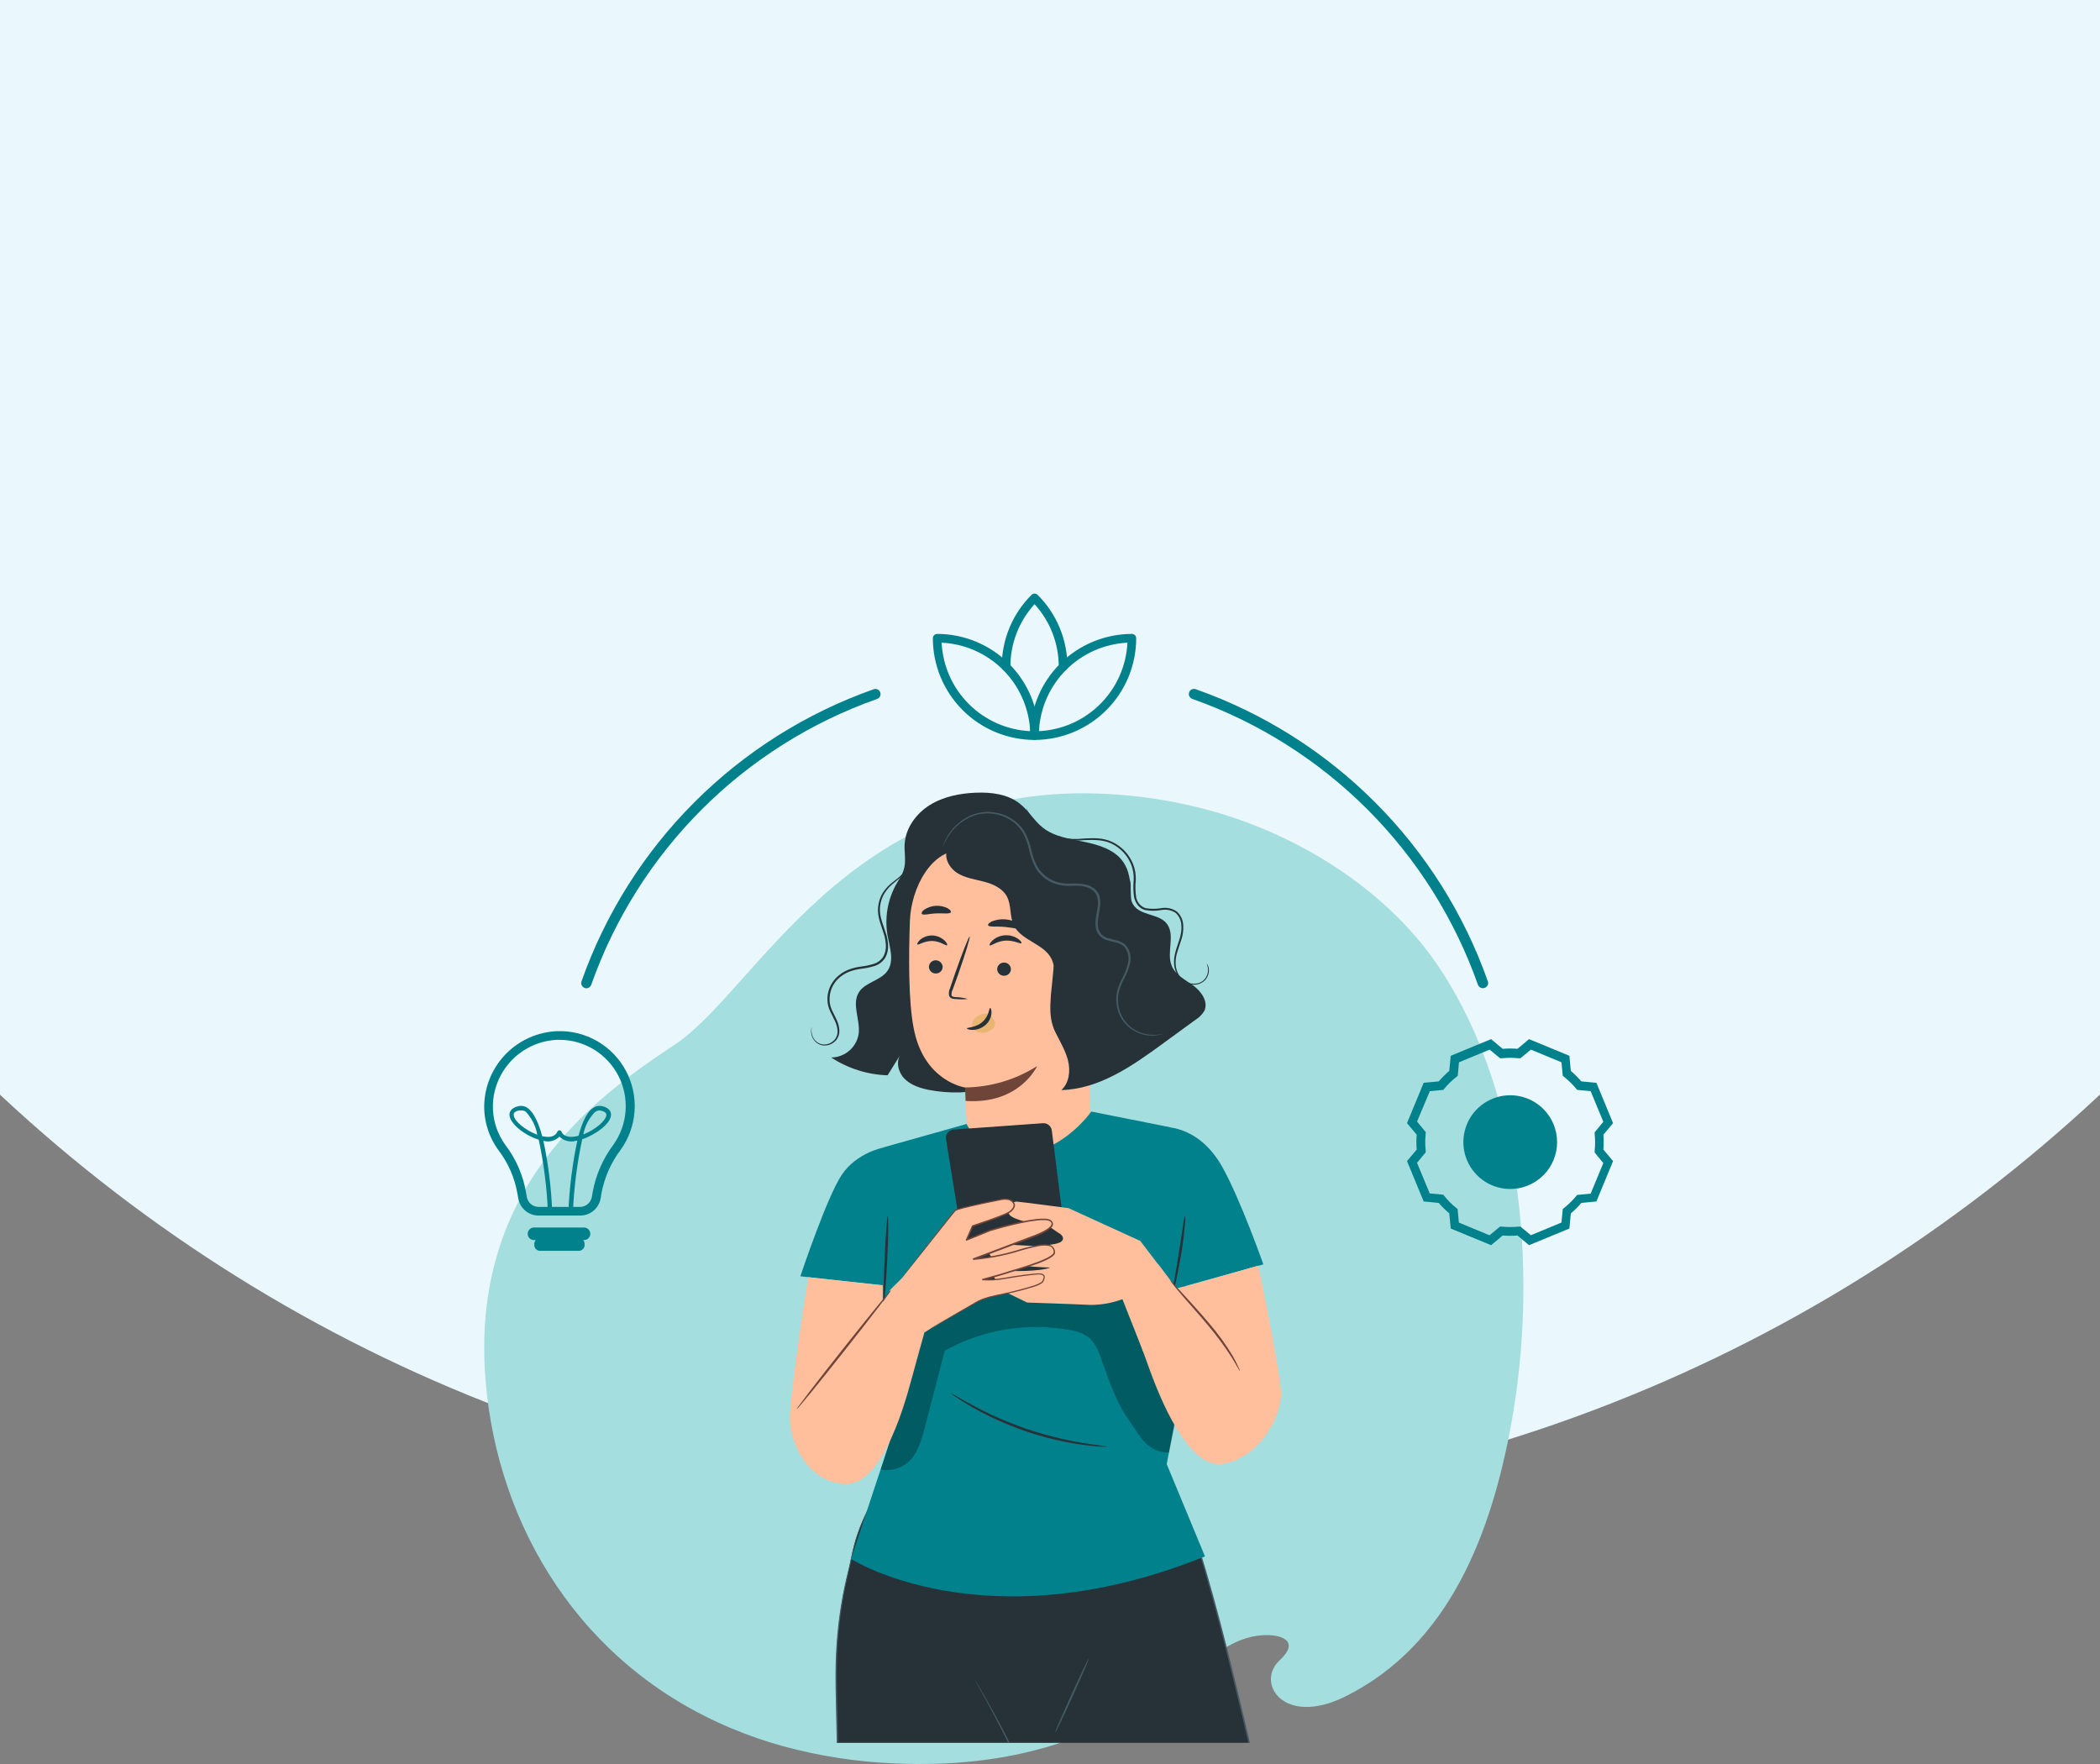 <svg width="375" height="315" viewBox="0 0 375 315" fill="none" xmlns="http://www.w3.org/2000/svg">
<rect x="0" y="0" width="375" height="315" fill="#808080" stroke="none"/>
<mask id="mask0_233_1229" style="mask-type:luminance" maskUnits="userSpaceOnUse" x="-87" y="-5" width="549" height="275">
<path d="M461.466 269.47V-5H-87V269.47H461.466Z" fill="white"/>
</mask>
<g mask="url(#mask0_233_1229)">
<path d="M187.473 269.47C35.913 269.47 -86.999 146.638 -86.999 -5H461.942C461.942 146.638 339.108 269.47 187.473 269.47Z" fill="#EAF7FC"/>
</g>
<path d="M258.776 175.573C258.126 174.492 257.45 173.432 256.747 172.392C247.346 158.581 231.678 149.125 216.488 144.844C209.86 142.994 203.035 141.942 196.158 141.71C151.367 140.104 134.915 177.034 120.485 186.552C106.054 196.071 83.907 212.338 86.708 246.503C88.815 272.481 103.594 297.319 130.579 308.62C133.627 309.899 136.756 310.979 139.944 311.851C146.403 313.604 153.039 314.625 159.726 314.895C180.13 315.804 196.699 310.884 212.904 298.498C216.672 295.619 220.42 292.372 225.309 292.015C228.862 291.757 232.23 293.034 228.517 296.469C224.149 300.504 229.187 308.443 240.268 302.928C258.776 293.715 266.391 273.84 269.979 253.632C274.366 228.825 272.231 197.994 258.776 175.573Z" fill="#A4DEDF"/>
<path d="M266.268 222.354L259.063 219.38L258.796 216.673C258.123 216.102 257.497 215.479 256.922 214.81L254.226 214.542L251.251 207.337L252.98 205.279C252.908 204.395 252.908 203.507 252.98 202.623L251.251 200.564L254.226 193.36L256.922 193.102C257.5 192.432 258.126 191.806 258.796 191.229L259.063 188.532L266.268 185.558L268.327 187.287C269.21 187.215 270.098 187.215 270.982 187.287L273.041 185.558L280.246 188.532L280.503 191.229C281.173 191.806 281.799 192.432 282.376 193.102L285.073 193.36L288.048 200.564L286.318 202.623C286.39 203.507 286.39 204.395 286.318 205.279L288.048 207.337L285.073 214.542L282.376 214.81C281.804 215.485 281.178 216.111 280.503 216.683L280.246 219.38L273.041 222.354L270.982 220.625C270.102 220.697 269.217 220.697 268.337 220.625L266.268 222.354ZM271.497 219.03L273.37 220.574L278.836 218.309L279.062 215.901L279.319 215.695C280.086 215.076 280.792 214.387 281.429 213.636L281.625 213.379L284.044 213.153L286.308 207.687L284.764 205.814V205.495C284.867 204.502 284.867 203.502 284.764 202.51V202.191L286.308 200.317L284.044 194.852L281.635 194.626L281.429 194.368C280.792 193.617 280.086 192.928 279.319 192.31L279.062 192.104L278.836 189.695L273.37 187.431L271.497 188.975H271.178C270.185 188.872 269.185 188.872 268.193 188.975H267.874L266.001 187.431L260.535 189.695L260.309 192.104L260.062 192.31C259.29 192.925 258.58 193.615 257.941 194.368L257.735 194.626L255.327 194.852L253.042 200.276L254.586 202.15V202.469C254.483 203.461 254.483 204.461 254.586 205.454V205.773L253.042 207.646L255.306 213.111L257.715 213.338L257.921 213.585C258.55 214.358 259.257 215.065 260.031 215.695L260.288 215.901L260.514 218.32L265.98 220.584L267.853 219.04H268.172C269.165 219.143 270.165 219.143 271.157 219.04L271.497 219.03Z" fill="#01818C"/>
<path d="M272.886 211.681C271.356 212.314 269.674 212.48 268.05 212.157C266.427 211.835 264.936 211.038 263.765 209.867C262.595 208.697 261.798 207.206 261.475 205.582C261.152 203.959 261.318 202.276 261.952 200.747C262.585 199.218 263.658 197.911 265.034 196.992C266.411 196.072 268.029 195.582 269.684 195.582C271.339 195.582 272.957 196.073 274.333 196.993C275.709 197.913 276.781 199.22 277.414 200.75C277.836 201.765 278.053 202.853 278.054 203.952C278.054 205.051 277.838 206.139 277.417 207.155C276.997 208.17 276.38 209.092 275.602 209.869C274.825 210.646 273.901 211.261 272.886 211.681Z" fill="#01818C"/>
<path d="M184.737 132.128C184.532 132.128 184.336 132.046 184.191 131.902C184.046 131.757 183.965 131.56 183.965 131.356C183.973 126.543 185.889 121.929 189.292 118.526C192.695 115.123 197.308 113.207 202.121 113.199C202.326 113.199 202.522 113.281 202.667 113.425C202.812 113.57 202.893 113.766 202.893 113.971C202.888 118.785 200.973 123.4 197.569 126.804C194.166 130.208 189.551 132.122 184.737 132.128ZM201.329 114.764C197.204 114.966 193.301 116.695 190.381 119.616C187.461 122.536 185.731 126.438 185.529 130.563C189.655 130.363 193.559 128.635 196.479 125.714C199.4 122.793 201.129 118.889 201.329 114.764Z" fill="#01818C"/>
<path d="M189.836 119.848C189.736 119.85 189.635 119.831 189.542 119.793C189.448 119.756 189.363 119.7 189.291 119.629C189.219 119.558 189.162 119.474 189.123 119.38C189.084 119.287 189.064 119.188 189.064 119.087C189.079 114.944 187.536 110.947 184.741 107.888C181.953 110.946 180.414 114.938 180.429 119.076C180.429 119.281 180.347 119.477 180.203 119.622C180.058 119.767 179.862 119.848 179.657 119.848C179.452 119.848 179.256 119.767 179.111 119.622C178.966 119.477 178.885 119.281 178.885 119.076C178.876 116.69 179.341 114.326 180.253 112.121C181.165 109.916 182.505 107.914 184.196 106.231C184.268 106.158 184.353 106.1 184.448 106.06C184.543 106.02 184.644 106 184.747 106C184.849 106 184.951 106.02 185.045 106.06C185.14 106.1 185.225 106.158 185.297 106.231C186.987 107.915 188.326 109.918 189.238 112.122C190.149 114.327 190.615 116.691 190.608 119.076C190.606 119.28 190.523 119.475 190.379 119.619C190.235 119.763 190.04 119.846 189.836 119.848Z" fill="#01818C"/>
<path d="M184.738 132.128C179.924 132.125 175.307 130.211 171.903 126.807C168.499 123.402 166.585 118.786 166.582 113.971C166.582 113.766 166.663 113.57 166.808 113.425C166.953 113.281 167.149 113.199 167.354 113.199C172.161 113.205 176.769 115.114 180.172 118.509C183.575 121.903 185.494 126.508 185.51 131.314C185.518 131.42 185.503 131.525 185.467 131.624C185.431 131.723 185.375 131.814 185.303 131.89C185.23 131.967 185.143 132.027 185.046 132.068C184.948 132.109 184.844 132.129 184.738 132.128ZM168.147 114.764C168.349 118.89 170.08 122.794 173.002 125.715C175.925 128.635 179.829 130.364 183.956 130.563C183.759 126.435 182.029 122.529 179.106 119.607C176.182 116.686 172.275 114.959 168.147 114.764Z" fill="#01818C"/>
<path d="M103.57 217.064H96.19C95.315 217.066 94.468 216.756 93.8 216.19C93.133 215.624 92.688 214.839 92.546 213.976L92.392 213.111C91.907 210.329 90.764 207.703 89.057 205.454C87.282 203.056 86.371 200.128 86.474 197.147C86.613 193.74 88.03 190.509 90.442 188.099C92.855 185.688 96.086 184.274 99.494 184.137C101.997 184.049 104.474 184.665 106.644 185.914C108.814 187.164 110.59 188.998 111.769 191.207C112.949 193.416 113.485 195.912 113.316 198.41C113.148 200.909 112.282 203.31 110.816 205.34C109.091 207.635 107.921 210.299 107.399 213.122L107.255 213.976C107.112 214.847 106.661 215.637 105.985 216.204C105.309 216.77 104.452 217.075 103.57 217.064ZM99.875 185.681H99.535C96.521 185.803 93.663 187.054 91.529 189.186C89.395 191.318 88.142 194.175 88.017 197.188C87.927 199.826 88.733 202.416 90.302 204.538C92.152 206.982 93.391 209.834 93.915 212.854L94.07 213.719C94.151 214.222 94.409 214.68 94.797 215.011C95.186 215.341 95.68 215.521 96.19 215.52H103.57C104.079 215.519 104.572 215.338 104.96 215.008C105.349 214.678 105.607 214.221 105.69 213.719L105.834 212.864C106.4 209.809 107.661 206.925 109.519 204.435C110.79 202.663 111.548 200.575 111.708 198.4C111.869 196.226 111.426 194.049 110.429 192.11C109.432 190.171 107.919 188.545 106.057 187.41C104.194 186.276 102.055 185.678 99.875 185.681Z" fill="#01818C"/>
<path d="M105.412 220.326C105.412 220.03 105.295 219.747 105.087 219.537C104.879 219.326 104.596 219.207 104.3 219.204H95.459C95.303 219.189 95.146 219.207 94.998 219.256C94.849 219.306 94.713 219.386 94.597 219.491C94.481 219.596 94.389 219.724 94.326 219.867C94.262 220.01 94.23 220.165 94.23 220.321C94.23 220.478 94.262 220.632 94.326 220.775C94.389 220.918 94.481 221.046 94.597 221.152C94.713 221.257 94.849 221.336 94.998 221.386C95.146 221.435 95.303 221.453 95.459 221.438H95.685C95.514 221.62 95.416 221.858 95.407 222.107V222.333C95.407 222.606 95.516 222.868 95.709 223.061C95.902 223.254 96.164 223.363 96.437 223.363H103.364C103.637 223.363 103.898 223.254 104.091 223.061C104.284 222.868 104.393 222.606 104.393 222.333V222.107C104.387 221.859 104.292 221.621 104.125 221.438H104.352C104.637 221.422 104.905 221.298 105.102 221.092C105.299 220.885 105.41 220.612 105.412 220.326Z" fill="#01818C"/>
<path d="M101.875 216.672C101.773 216.667 101.677 216.622 101.608 216.547C101.538 216.472 101.501 216.373 101.504 216.271C101.686 212.045 102.216 207.842 103.089 203.703H102.894C102.374 203.862 101.821 203.877 101.294 203.746C100.766 203.616 100.284 203.345 99.898 202.962C99.535 203.336 99.077 203.604 98.572 203.736C98.068 203.869 97.537 203.861 97.037 203.714C97.907 207.835 98.43 212.021 98.602 216.23C98.604 216.28 98.597 216.331 98.58 216.379C98.562 216.427 98.536 216.471 98.501 216.509C98.467 216.546 98.425 216.576 98.379 216.597C98.332 216.618 98.282 216.63 98.231 216.631C98.18 216.637 98.127 216.632 98.078 216.616C98.029 216.6 97.983 216.573 97.945 216.538C97.907 216.503 97.877 216.46 97.857 216.412C97.837 216.364 97.828 216.312 97.83 216.26C97.645 211.975 97.101 207.712 96.203 203.518C93.805 202.787 91.057 200.718 90.975 199.102C90.975 198.66 91.15 197.867 92.529 197.538C92.842 197.46 93.169 197.456 93.484 197.528C93.798 197.599 94.092 197.744 94.34 197.95C95.37 198.752 96.214 200.626 96.821 202.89L97.119 202.952C98.005 203.106 99.126 203.075 99.538 202.056C99.574 201.992 99.626 201.938 99.689 201.901C99.753 201.864 99.825 201.844 99.898 201.844C99.972 201.844 100.044 201.864 100.108 201.901C100.171 201.938 100.223 201.992 100.259 202.056C100.67 203.086 101.844 203.086 102.76 202.942C102.944 202.91 103.126 202.869 103.305 202.818C103.913 200.595 104.715 198.701 105.776 197.95C106.023 197.745 106.315 197.602 106.627 197.53C106.94 197.459 107.265 197.461 107.577 197.538C108.935 197.867 109.121 198.629 109.11 199.061C109.11 200.626 106.352 202.643 103.964 203.436C103.063 207.658 102.512 211.947 102.317 216.26C102.323 216.319 102.315 216.377 102.294 216.432C102.273 216.487 102.24 216.536 102.198 216.575C102.155 216.615 102.103 216.645 102.047 216.661C101.991 216.678 101.932 216.682 101.875 216.672ZM93.013 198.289C92.906 198.279 92.8 198.279 92.694 198.289C91.664 198.526 91.726 198.938 91.726 199.082C91.726 200.111 93.784 201.84 95.946 202.633C95.673 201.09 94.958 199.66 93.888 198.516C93.631 198.342 93.322 198.262 93.013 198.289ZM107.062 198.289C106.753 198.296 106.455 198.408 106.218 198.608C105.166 199.708 104.451 201.087 104.16 202.581C106.311 201.748 108.277 200.049 108.277 199.082C108.277 198.732 107.968 198.485 107.34 198.33C107.249 198.31 107.156 198.296 107.062 198.289Z" fill="#01818C"/>
<path d="M264.777 176.459C264.586 176.458 264.401 176.399 264.246 176.288C264.091 176.177 263.974 176.021 263.912 175.841C259.753 164.068 253.014 153.374 244.188 144.543C235.361 135.711 224.672 128.965 212.901 124.799C212.672 124.717 212.485 124.548 212.38 124.328C212.276 124.108 212.264 123.855 212.345 123.626C212.427 123.397 212.597 123.209 212.817 123.105C213.037 123.001 213.29 122.988 213.519 123.07C225.555 127.319 236.487 134.208 245.513 143.233C254.54 152.258 261.431 163.188 265.683 175.224C265.725 175.337 265.744 175.458 265.739 175.579C265.734 175.7 265.704 175.818 265.652 175.928C265.601 176.037 265.527 176.135 265.437 176.215C265.347 176.296 265.241 176.358 265.127 176.397C265.016 176.443 264.897 176.464 264.777 176.459Z" fill="#01818C"/>
<path d="M104.714 176.479C104.608 176.478 104.503 176.457 104.405 176.417C104.291 176.378 104.185 176.316 104.094 176.236C104.004 176.155 103.93 176.058 103.877 175.948C103.824 175.839 103.794 175.721 103.787 175.6C103.781 175.479 103.798 175.358 103.839 175.244C108.089 163.205 114.981 152.271 124.009 143.244C133.038 134.217 143.973 127.327 156.013 123.08C156.242 122.998 156.495 123.011 156.715 123.115C156.935 123.219 157.105 123.406 157.186 123.636C157.268 123.865 157.256 124.117 157.152 124.337C157.047 124.558 156.86 124.727 156.631 124.809C144.849 128.967 134.149 135.711 125.315 144.545C116.48 153.379 109.737 164.08 105.579 175.861C105.516 176.041 105.4 176.197 105.245 176.308C105.09 176.419 104.904 176.478 104.714 176.479Z" fill="#01818C"/>
<g clip-path="url(#clip0_233_1229)">
<path d="M159.945 262.489C155.815 266.94 153.045 272.48 151.962 278.455C151.358 281.649 149.136 288.388 149.293 300.611C149.547 320.46 150.392 349.01 150.392 349.01C177.343 350.531 204.359 350.531 231.31 349.01C231.31 349.01 216.533 276.915 210.507 267.767L207.922 261.45L159.945 262.489Z" fill="#263238"/>
<path d="M159.943 262.489L160.776 262.459L163.246 262.387L172.763 262.151L207.944 261.336H208.022L208.052 261.408L210.637 267.719C211.369 268.984 211.987 270.312 212.485 271.686L213.251 273.788C213.487 274.5 213.729 275.219 213.97 275.937C214.906 278.842 215.782 281.861 216.639 284.965C218.354 291.179 219.997 297.761 221.651 304.633C224.936 318.389 228.233 333.316 231.494 348.992L231.53 349.174H231.349C226.41 349.451 221.162 349.699 215.854 349.886C192.352 350.707 170.051 350.285 150.383 349.162H150.257V349.029C149.967 335.877 149.701 323.745 149.466 312.948C149.405 310.251 149.347 307.634 149.29 305.098C149.242 302.574 149.158 300.134 149.212 297.779C149.273 293.463 149.7 289.161 150.486 284.917C150.848 282.996 151.283 281.191 151.694 279.482L152.237 277.006C152.412 276.203 152.654 275.448 152.841 274.711C153.631 272.253 154.695 269.891 156.011 267.67C156.842 266.291 157.777 264.977 158.807 263.739C159.161 263.315 159.54 262.911 159.943 262.532L159.653 262.846C159.472 263.051 159.194 263.359 158.844 263.782C157.83 265.029 156.91 266.349 156.09 267.731C154.783 269.961 153.732 272.331 152.956 274.796C152.751 275.527 152.515 276.281 152.352 277.079C152.189 277.876 152.002 278.703 151.821 279.554C151.434 281.257 150.999 283.057 150.649 284.989C149.886 289.225 149.482 293.518 149.441 297.821C149.393 300.164 149.484 302.604 149.538 305.134C149.592 307.664 149.659 310.273 149.725 312.984C149.979 323.781 150.257 335.931 150.565 349.065L150.432 348.926C170.093 350.025 192.382 350.442 215.872 349.62C221.18 349.433 226.422 349.186 231.361 348.914L231.216 349.101C227.962 333.401 224.67 318.497 221.398 304.748C219.755 297.87 218.113 291.287 216.41 285.08C215.552 281.97 214.689 278.957 213.759 276.058C213.517 275.339 213.282 274.621 213.046 273.908C212.811 273.196 212.539 272.507 212.285 271.813C211.798 270.454 211.192 269.14 210.474 267.888C209.568 265.678 208.692 263.522 207.895 261.571L208.004 261.644L172.829 262.272L163.3 262.453L160.818 262.489H159.943Z" fill="#455A64"/>
<path d="M192.967 343.092C192.898 342.948 192.839 342.798 192.792 342.645L192.357 341.347C191.983 340.212 191.433 338.581 190.733 336.571C189.332 332.549 187.261 327.042 184.664 321.088C182.067 315.133 179.422 309.874 177.418 306.112C176.421 304.234 175.606 302.718 175.002 301.679L174.344 300.472C174.261 300.336 174.192 300.192 174.139 300.043C174.234 300.17 174.321 300.303 174.398 300.442C174.579 300.737 174.815 301.124 175.105 301.649C175.709 302.67 176.572 304.167 177.593 306.039C179.646 309.777 182.315 315.031 184.918 320.997C187.52 326.963 189.561 332.47 190.914 336.528C191.59 338.551 192.122 340.194 192.442 341.359C192.599 341.909 192.732 342.343 192.822 342.676C192.882 342.81 192.931 342.949 192.967 343.092Z" fill="#455A64"/>
<path d="M194.46 296.1C194.538 296.136 193.252 299.12 191.591 302.797C189.931 306.475 188.53 309.397 188.439 309.337C188.348 309.276 189.647 306.318 191.307 302.646C192.968 298.975 194.381 296.052 194.46 296.1Z" fill="#455A64"/>
<path d="M162.412 154.784C160.818 156.358 159.629 158.295 158.945 160.428C158.262 162.562 158.105 164.829 158.487 167.037C158.874 169.174 159.725 171.565 158.487 173.353C157.249 175.14 154.544 175.358 153.391 177.169C152.032 179.301 153.644 182.097 153.336 184.609C153.153 185.782 152.558 186.851 151.659 187.625C150.759 188.399 149.614 188.829 148.427 188.836C151.426 190.801 154.909 191.902 158.493 192.018L160.83 188.28C159.93 189.597 160.401 191.499 161.525 192.634C162.648 193.769 164.236 194.283 165.794 194.609C169.538 195.349 173.403 195.216 177.088 194.219C180.773 193.222 184.177 191.388 187.038 188.86" fill="#263238"/>
<path d="M204.833 169.603C204.126 168.009 203.063 166.584 202.52 164.917C201.367 161.348 202.719 157.067 200.606 153.963C199.108 151.753 196.306 150.889 193.685 150.34C191.065 149.79 188.251 149.44 186.192 147.773C184.664 146.566 183.679 144.754 182.152 143.546C179.984 141.795 177.001 141.439 174.217 141.554C171.433 141.668 168.444 142.248 166.017 143.77C163.589 145.292 161.711 147.864 161.542 150.726C161.463 152.121 161.783 153.54 161.488 154.905C161.161 156.409 160.135 157.653 159.573 159.084C159.016 160.613 158.982 162.285 159.477 163.836C159.972 165.386 160.968 166.729 162.309 167.653L184.44 190.847C188.704 191.97 198.45 189.072 201.306 185.714C204.162 182.357 206.644 173.631 204.833 169.603Z" fill="#263238"/>
<path d="M162.484 164.409C162.696 158.606 166.349 151.384 172.146 151.843L190.341 155.919C191.19 155.987 191.983 156.371 192.563 156.995C193.143 157.618 193.468 158.437 193.475 159.289L194.809 201.788C194.854 201.762 194.907 201.751 194.959 201.758C195.011 201.765 195.06 201.789 195.096 201.827C195.133 201.864 195.156 201.913 195.162 201.965C195.168 202.017 195.157 202.07 195.129 202.115C193.318 205.394 184.773 219.802 174.097 216.782C171.681 216.106 173.493 208.624 172.949 205.979L172.545 199.113C172.412 195.605 172.376 194.162 172.37 194.192C172.364 194.222 164.93 193.159 163.143 183.534C162.219 178.745 162.249 170.859 162.484 164.409Z" fill="#FFBF9D"/>
<path d="M165.878 172.629C165.878 172.787 165.909 172.944 165.97 173.091C166.031 173.237 166.12 173.37 166.232 173.483C166.344 173.595 166.477 173.684 166.623 173.744C166.77 173.805 166.927 173.836 167.086 173.836C167.403 173.848 167.712 173.734 167.946 173.519C168.18 173.304 168.32 173.006 168.336 172.689C168.327 172.372 168.196 172.07 167.972 171.845C167.747 171.621 167.445 171.49 167.128 171.481C166.811 171.47 166.501 171.584 166.268 171.798C166.034 172.013 165.894 172.311 165.878 172.629Z" fill="#263238"/>
<path d="M178.064 173.033C178.064 173.353 178.192 173.66 178.418 173.887C178.645 174.113 178.952 174.241 179.272 174.241C179.59 174.252 179.899 174.138 180.133 173.923C180.367 173.709 180.507 173.41 180.522 173.093C180.522 172.773 180.395 172.466 180.168 172.239C179.942 172.013 179.635 171.886 179.314 171.886C178.997 171.874 178.688 171.988 178.454 172.203C178.22 172.417 178.08 172.716 178.064 173.033Z" fill="#263238"/>
<path d="M163.807 168.637C163.964 168.849 165.014 168.003 166.482 168.033C167.949 168.064 168.958 168.981 169.127 168.782C169.211 168.692 169.06 168.317 168.613 167.901C168.032 167.383 167.29 167.082 166.512 167.049C165.734 167.028 164.973 167.28 164.362 167.762C163.897 168.178 163.728 168.547 163.807 168.637Z" fill="#263238"/>
<path d="M176.737 168.812C176.93 168.999 177.945 168.069 179.515 167.972C181.085 167.876 182.25 168.636 182.401 168.425C182.48 168.328 182.281 167.978 181.761 167.622C181.073 167.172 180.256 166.96 179.436 167.018C178.622 167.071 177.849 167.394 177.238 167.936C176.785 168.353 176.647 168.727 176.737 168.812Z" fill="#263238"/>
<path d="M172.828 178.383C172.117 178.187 171.385 178.075 170.648 178.051C170.31 178.051 169.984 177.967 169.917 177.737C169.881 177.384 169.953 177.028 170.122 176.717L171.077 174.072C172.381 170.346 173.311 167.278 173.16 167.23C173.009 167.182 171.831 170.159 170.533 173.873C170.219 174.79 169.929 175.684 169.633 176.505C169.433 176.925 169.384 177.401 169.494 177.852C169.55 177.974 169.634 178.082 169.739 178.165C169.844 178.249 169.967 178.307 170.098 178.335C170.296 178.382 170.499 178.402 170.702 178.395C171.408 178.479 172.122 178.475 172.828 178.383Z" fill="#263238"/>
<path d="M172.339 194.192C176.895 194.134 181.345 192.813 185.195 190.376C185.195 190.376 182.121 197.242 172.423 196.596L172.339 194.192Z" fill="#6F4439"/>
<path d="M177.285 181.832C177.097 181.524 176.833 181.27 176.518 181.095C176.146 180.959 175.737 180.959 175.365 181.095C174.804 181.242 174.305 181.563 173.94 182.013C173.764 182.241 173.652 182.511 173.615 182.797C173.578 183.082 173.617 183.372 173.728 183.637C173.934 184.175 174.791 184.392 175.365 184.434C175.946 184.451 176.515 184.268 176.977 183.915C177.192 183.793 177.372 183.618 177.5 183.407C177.628 183.195 177.7 182.954 177.708 182.707C177.651 182.382 177.505 182.078 177.285 181.832Z" fill="#E8B671"/>
<path d="M176.821 179.995C176.603 179.995 176.64 181.433 175.426 182.495C174.212 183.558 172.666 183.437 172.66 183.643C172.66 183.733 173.01 183.914 173.663 183.914C174.512 183.903 175.331 183.593 175.975 183.039C176.59 182.505 176.975 181.754 177.05 180.943C177.086 180.34 176.917 179.983 176.821 179.995Z" fill="#263238"/>
<path d="M176.45 165.225C176.589 165.587 177.918 165.376 179.47 165.527C181.022 165.678 182.314 166.064 182.489 165.732C182.58 165.575 182.35 165.243 181.831 164.905C181.144 164.483 180.365 164.232 179.56 164.174C178.756 164.1 177.945 164.216 177.193 164.512C176.644 164.76 176.366 165.056 176.45 165.225Z" fill="#263238"/>
<path d="M164.624 163.202C164.901 163.498 165.94 163.153 167.202 163.105C168.464 163.057 169.539 163.25 169.781 162.924C169.883 162.767 169.708 162.471 169.231 162.193C168.579 161.865 167.853 161.713 167.124 161.752C166.395 161.791 165.689 162.02 165.077 162.417C164.642 162.707 164.503 163.027 164.624 163.202Z" fill="#263238"/>
<path d="M194.333 156.898C193.307 155.63 191.646 155.086 190.07 154.664C183.262 152.815 176.258 151.784 169.206 151.59C168.488 153.106 169.49 154.965 170.903 155.871C172.316 156.777 174.037 157.006 175.662 157.429C177.286 157.852 178.983 158.589 179.786 160.062C180.638 161.626 180.263 163.625 181.036 165.237C182.371 168.003 186.471 168.51 187.793 171.276C188.79 173.377 187.793 175.823 187.691 178.142C187.649 179.32 187.858 180.494 188.306 181.585C188.753 182.675 189.428 183.658 190.285 184.468C191.142 185.278 192.162 185.896 193.276 186.28C194.391 186.665 195.575 186.807 196.749 186.698C196.37 178.409 195.992 170.116 195.613 161.819C195.547 160.098 195.42 158.244 194.333 156.898Z" fill="#263238"/>
<path d="M213.103 176.004C211.677 174.971 209.944 174.132 209.25 172.513C208.241 170.164 209.902 167.079 208.411 165.019C207.058 163.117 203.688 163.57 202.408 161.614C201.406 160.092 202.215 158.564 201.756 157.181C201.297 155.798 199.153 154.766 197.728 155.086L188.163 172.598C187.686 178.178 186.955 181.203 188.441 184.283C189.268 185.973 190.283 187.598 190.729 189.428C191.176 191.257 190.917 193.401 189.522 194.657C196.309 194.488 202.251 190.309 207.728 186.3L213.525 182.072C214.164 181.68 214.696 181.134 215.071 180.484C215.814 178.848 214.497 177.036 213.103 176.004Z" fill="#263238"/>
<path d="M207.713 184.603C207.489 184.701 207.254 184.772 207.013 184.815C206.317 184.958 205.603 184.982 204.899 184.887C203.778 184.736 202.715 184.297 201.813 183.613C200.618 182.682 199.79 181.358 199.477 179.875C199.29 179.019 199.275 178.134 199.434 177.272C199.645 176.354 199.978 175.469 200.425 174.64C200.898 173.785 201.242 172.865 201.445 171.91C201.552 171.422 201.549 170.915 201.435 170.428C201.321 169.942 201.1 169.486 200.787 169.096C200.092 168.341 198.933 168.257 197.834 167.943C197.239 167.796 196.702 167.477 196.288 167.025C195.9 166.534 195.675 165.935 195.642 165.31C195.527 164.102 195.938 162.894 196.047 161.723C196.119 161.144 196.061 160.556 195.878 160.002C195.67 159.462 195.276 159.014 194.766 158.74C193.722 158.136 192.472 158.136 191.264 158.184C190.036 158.267 188.806 158.038 187.689 157.52C186.613 157.001 185.701 156.197 185.05 155.195C184.487 154.218 184.08 153.158 183.843 152.055C183.621 151.04 183.295 150.05 182.87 149.102C182.433 148.24 181.815 147.482 181.059 146.88C179.794 145.881 178.245 145.312 176.634 145.253C175.024 145.194 173.437 145.65 172.104 146.554C171.18 147.151 170.372 147.91 169.718 148.794C169.168 149.559 168.71 150.386 168.354 151.258C168.357 151.196 168.372 151.134 168.396 151.077C168.438 150.956 168.486 150.781 168.583 150.558C168.835 149.904 169.165 149.283 169.567 148.71C170.224 147.79 171.042 146.998 171.983 146.373C173.221 145.519 174.677 145.035 176.18 144.978C178.011 144.935 179.802 145.516 181.258 146.626C182.067 147.25 182.729 148.044 183.196 148.951C183.641 149.919 183.983 150.931 184.217 151.971C184.447 153.032 184.842 154.051 185.388 154.99C186.007 155.929 186.869 156.683 187.882 157.17C188.948 157.655 190.12 157.863 191.288 157.774C192.496 157.774 193.812 157.719 194.984 158.378C195.574 158.697 196.031 159.218 196.27 159.845C196.478 160.454 196.542 161.103 196.457 161.741C196.336 162.949 195.944 164.156 196.053 165.256C196.075 165.802 196.267 166.327 196.602 166.759C196.968 167.155 197.443 167.434 197.967 167.562C198.492 167.719 199.048 167.81 199.591 167.979C200.155 168.122 200.669 168.416 201.077 168.83C201.424 169.262 201.67 169.766 201.797 170.305C201.923 170.844 201.927 171.405 201.807 171.946C201.595 172.935 201.234 173.885 200.739 174.766C200.301 175.57 199.971 176.426 199.754 177.315C199.591 178.136 199.591 178.981 199.754 179.803C200.037 181.23 200.813 182.513 201.946 183.426C202.81 184.107 203.836 184.552 204.923 184.718C205.852 184.859 206.799 184.82 207.713 184.603Z" fill="#455A64"/>
<path d="M215.491 172.073C215.623 172.226 215.719 172.405 215.775 172.599C215.943 173.162 215.9 173.767 215.654 174.301C215.487 174.692 215.223 175.033 214.887 175.292C214.482 175.598 213.998 175.785 213.492 175.829C212.874 175.881 212.254 175.762 211.699 175.485C211.144 175.208 210.676 174.784 210.346 174.259C209.964 173.656 209.731 172.971 209.664 172.26C209.603 171.493 209.685 170.721 209.905 169.984C210.286 168.474 211.113 166.965 210.956 165.25C210.946 164.827 210.851 164.412 210.675 164.028C210.5 163.644 210.248 163.299 209.935 163.015C209.192 162.524 208.287 162.34 207.411 162.502C206.437 162.68 205.439 162.68 204.464 162.502C203.948 162.353 203.491 162.044 203.16 161.62C202.842 161.194 202.621 160.704 202.514 160.183C202.366 159.183 202.343 158.169 202.447 157.164C202.495 156.225 202.345 155.287 202.007 154.41C201.345 152.741 200.07 151.386 198.444 150.624C196.898 149.893 195.201 149.972 193.667 150.02C192.221 150.173 190.76 150.096 189.338 149.791C187.284 149.258 185.482 148.02 184.247 146.294C183.788 145.676 183.442 144.981 183.227 144.241C183.546 144.93 183.931 145.587 184.374 146.204C185.619 147.86 187.391 149.042 189.398 149.555C190.79 149.831 192.215 149.891 193.625 149.73C195.159 149.652 196.916 149.549 198.571 150.334C200.29 151.126 201.639 152.549 202.339 154.308C202.703 155.233 202.865 156.225 202.816 157.218C202.715 158.191 202.735 159.173 202.876 160.141C202.941 160.6 203.132 161.033 203.427 161.391C203.722 161.749 204.11 162.019 204.549 162.17C205.476 162.33 206.424 162.33 207.351 162.17C208.326 161.995 209.331 162.212 210.147 162.774C210.498 163.09 210.781 163.475 210.979 163.905C211.176 164.335 211.283 164.801 211.294 165.274C211.344 166.146 211.223 167.02 210.938 167.846C210.69 168.643 210.4 169.386 210.195 170.123C209.98 170.822 209.894 171.555 209.941 172.285C209.995 172.949 210.202 173.591 210.545 174.163C210.845 174.652 211.273 175.051 211.783 175.315C212.292 175.579 212.865 175.698 213.438 175.66C213.907 175.631 214.358 175.472 214.742 175.201C215.057 174.961 215.31 174.648 215.479 174.289C215.723 173.789 215.787 173.219 215.66 172.677C215.616 172.473 215.559 172.271 215.491 172.073Z" fill="#263238"/>
<path d="M144.965 183.444C144.835 184.036 144.908 184.655 145.17 185.201C145.317 185.515 145.532 185.792 145.8 186.012C146.067 186.233 146.38 186.391 146.716 186.475C147.165 186.56 147.629 186.518 148.056 186.354C148.483 186.19 148.855 185.91 149.131 185.545C149.443 185.12 149.597 184.599 149.566 184.072C149.523 183.491 149.376 182.922 149.131 182.393C148.654 181.294 147.797 180.129 147.755 178.631C147.726 177.871 147.858 177.113 148.141 176.407C148.424 175.7 148.852 175.061 149.397 174.531C149.97 173.969 150.644 173.52 151.384 173.208C152.14 172.902 152.934 172.699 153.745 172.605C154.526 172.514 155.296 172.35 156.046 172.115C156.749 171.894 157.351 171.43 157.743 170.805C158.082 170.174 158.237 169.461 158.189 168.746C158.154 168.045 158.024 167.353 157.803 166.687C157.386 165.37 156.849 164.102 156.788 162.81C156.731 161.618 157.032 160.436 157.652 159.416C158.181 158.602 158.862 157.897 159.657 157.339C160.232 156.914 160.775 156.448 161.281 155.944C161.699 155.501 162.026 154.98 162.241 154.41C162.241 154.41 162.241 154.452 162.241 154.531C162.218 154.649 162.183 154.764 162.139 154.875C161.973 155.308 161.727 155.705 161.414 156.047C160.92 156.575 160.385 157.064 159.814 157.508C159.057 158.068 158.412 158.764 157.912 159.561C157.341 160.538 157.07 161.662 157.133 162.792C157.199 163.999 157.736 165.207 158.165 166.578C158.405 167.273 158.545 167.999 158.582 168.734C158.637 169.52 158.468 170.305 158.093 170.998C157.657 171.703 156.985 172.229 156.197 172.484C155.423 172.726 154.629 172.896 153.823 172.991C153.046 173.083 152.283 173.274 151.553 173.559C150.862 173.842 150.229 174.252 149.687 174.766C149.177 175.26 148.776 175.854 148.509 176.511C148.242 177.168 148.114 177.874 148.135 178.583C148.135 179.954 148.956 181.071 149.445 182.206C149.706 182.776 149.856 183.391 149.886 184.017C149.912 184.61 149.73 185.193 149.373 185.666C149.063 186.062 148.648 186.364 148.175 186.535C147.702 186.707 147.19 186.743 146.698 186.638C146.336 186.541 146 186.362 145.717 186.117C145.433 185.871 145.209 185.564 145.061 185.219C144.868 184.792 144.797 184.32 144.856 183.854C144.873 183.713 144.909 183.575 144.965 183.444Z" fill="#263238"/>
<path d="M208.958 201.294L194.87 198.492C194.87 198.492 189.091 206.868 180.088 206.143C174.834 205.72 172.612 200.708 172.612 200.708L157.775 204.887L157.564 234.911L160.957 251.215L151.96 278.389C151.96 278.389 176.078 293.727 215.172 277.924L208.343 261.451L210.196 251.692C210.196 251.692 212.672 233.269 211.694 227.538C210.716 221.807 208.928 215.044 208.928 215.044L208.958 201.294Z" fill="#01818C"/>
<path d="M169.81 248.8C170.097 249.068 170.413 249.305 170.752 249.506C171.355 249.935 172.297 250.521 173.469 251.197C179.604 254.716 186.356 257.028 193.36 258.009C194.701 258.184 195.776 258.293 196.549 258.329C196.94 258.368 197.335 258.368 197.726 258.329C197.346 258.228 196.958 258.164 196.567 258.135C195.818 258.045 194.755 257.894 193.408 257.677C189.952 257.101 186.547 256.249 183.227 255.128C179.912 253.982 176.695 252.569 173.608 250.901C172.4 250.261 171.476 249.724 170.824 249.337C170.504 249.126 170.164 248.946 169.81 248.8Z" fill="#263238"/>
<g opacity="0.3">
<path d="M157.271 262.416C158.318 262.612 159.398 262.519 160.396 262.147C161.394 261.774 162.272 261.137 162.935 260.303C164.142 258.678 164.692 256.68 165.199 254.699C166.371 250.202 167.538 245.701 168.702 241.197C175.482 237.417 183.366 236.112 191.002 237.507C192.169 237.654 193.287 238.068 194.269 238.715C195.561 239.699 196.177 241.317 196.721 242.845C198.037 246.571 199.305 250.375 201.582 253.6C203.858 256.825 204.788 259.204 208.732 259.409L212.029 243.54L200.833 229.506L172.639 230.484L162.373 237.169L158.877 257.404L157.271 262.416Z" fill="black"/>
</g>
<path d="M207.315 201.245C207.315 201.245 213.861 200.52 218.275 208.401C221.518 214.186 225.6 225.78 225.6 225.78L210.063 230.098L206.705 214.929L207.315 201.245Z" fill="#01818C"/>
<path d="M157.775 204.917C157.775 204.917 152.998 205.787 150.311 209.796C147.624 213.806 142.92 227.912 142.92 227.912L159.224 229.681L160.74 213.498L157.775 204.917Z" fill="#01818C"/>
<path d="M211.626 217.043C211.424 217.681 211.295 218.339 211.24 219.006C211.023 220.394 210.775 222.025 210.503 223.758C210.232 225.491 209.948 227.121 209.718 228.51C209.567 229.162 209.484 229.828 209.471 230.497C209.733 229.879 209.922 229.233 210.032 228.571C210.31 227.363 210.636 225.696 210.95 223.83C211.264 221.964 211.445 220.274 211.554 219.042C211.653 218.38 211.678 217.71 211.626 217.043Z" fill="#263238"/>
<path d="M158.53 217.157C158.41 217.157 158.15 220.599 157.963 224.862C157.776 229.126 157.715 232.58 157.836 232.58C157.957 232.58 158.216 229.138 158.44 224.881C158.663 220.623 158.657 217.163 158.53 217.157Z" fill="#263238"/>
<path d="M187.821 201.849L190.756 225.11C190.796 225.497 190.683 225.883 190.441 226.188C190.2 226.492 189.849 226.691 189.464 226.74L174.567 228.872C174.179 228.936 173.782 228.845 173.46 228.619C173.138 228.393 172.918 228.051 172.846 227.664L168.927 203.395C168.897 203.192 168.91 202.984 168.965 202.786C169.021 202.588 169.117 202.404 169.248 202.245C169.378 202.086 169.541 201.957 169.725 201.865C169.909 201.773 170.11 201.72 170.315 201.71L186.203 200.575C186.584 200.542 186.964 200.655 187.265 200.892C187.565 201.128 187.765 201.471 187.821 201.849Z" fill="#263238"/>
<path d="M181.494 214.566C181.899 214.566 190.818 215.744 190.818 215.744L203.626 221.595L210.057 230.049L204.23 241.595L200.432 232C198.606 232.679 196.673 233.025 194.725 233.02C192.014 232.882 183.433 232.598 183.433 232.598L178.928 230.424C178.928 230.424 177.418 228.256 177.394 227.634C177.382 227.452 177.42 227.27 177.503 227.108C177.587 226.946 177.713 226.81 177.869 226.714C178.024 226.618 178.202 226.567 178.385 226.565C178.567 226.563 178.747 226.611 178.904 226.704C179.822 227.163 186.005 227.036 187.521 226.354C187.521 226.354 178.493 226.094 177.255 224.723C176.017 223.353 176.386 222.217 177.799 222.157C179.212 222.097 184.393 222.64 185.927 222.453C187.461 222.266 189.399 222.187 189.755 221.426C190.112 220.665 188.928 220.098 188.928 220.098L187.207 218.926C187.207 218.926 180.595 218.075 180.154 216.728C180.066 216.498 180.033 216.251 180.057 216.006C180.08 215.761 180.16 215.525 180.29 215.316C180.419 215.107 180.595 214.93 180.804 214.8C181.013 214.67 181.25 214.59 181.494 214.566Z" fill="#FFBF9D"/>
<path d="M178.468 214.253C178.468 214.253 171.017 215.739 170.534 216.21C170.051 216.681 161.053 228.245 161.053 228.245L158.837 230.449L165.087 237.943L166.258 237.194L174.549 232.429C175.404 232.027 176.296 231.709 177.212 231.481C177.212 231.481 185.715 229.839 186.228 228.824C186.741 227.81 186.415 227.617 185.775 227.472C185.135 227.327 180.038 228.112 178.909 228.359C177.781 228.513 176.641 228.559 175.503 228.498C175.503 228.498 179.024 227.556 179.815 227.254C180.606 226.952 188.493 224.917 188.311 223.553C188.13 222.188 187.104 221.741 182.188 223.22C179.481 224.088 176.683 224.64 173.849 224.863L184.718 220.72C184.718 220.72 189.102 219.168 187.623 218.003C186.144 216.838 176.753 219.742 176.753 219.742L172.617 221.439L173.704 218.951C173.704 218.951 179.61 217.007 180.346 216.397C181.264 215.648 181.367 214.984 180.63 214.428C179.894 213.873 178.468 214.253 178.468 214.253Z" fill="#FFBF9D"/>
<path d="M144.321 228.075L157.606 229.537V232.556L159.55 229.736L165.076 237.948C165.076 237.948 163.445 243.77 162.57 247.006C160.251 255.593 156.277 265.255 150.921 265.007C144.49 264.687 141.127 258.141 141.048 253.407C140.976 249.102 144.321 228.075 144.321 228.075Z" fill="#FFBF9D"/>
<path d="M224.684 226.004L213.488 229.21L210.064 230.068L206.743 225.653L202.009 235.526C202.009 235.526 204.086 241.203 205.209 244.343C208.229 252.743 212.927 262.096 218.247 261.408C224.629 260.587 229.026 253.093 228.736 248.365C228.47 244.071 224.684 226.004 224.684 226.004Z" fill="#FFBF9D"/>
<path d="M161.048 228.208C161.048 228.208 161.12 228.093 161.289 227.876L162.02 226.909C162.684 226.058 163.644 224.814 164.87 223.226L169.405 217.441L170.088 216.589L170.444 216.149C170.611 216.023 170.799 215.929 170.999 215.871C171.748 215.623 172.527 215.436 173.336 215.267C174.949 214.88 176.658 214.518 178.457 214.156C178.912 214.037 179.384 213.996 179.852 214.035C180.098 214.059 180.338 214.128 180.559 214.24C180.777 214.365 180.963 214.539 181.102 214.748C181.174 214.858 181.222 214.982 181.24 215.113C181.259 215.243 181.249 215.376 181.211 215.502C181.126 215.741 180.992 215.959 180.818 216.142C180.642 216.334 180.438 216.498 180.214 216.632C179.997 216.752 179.768 216.855 179.544 216.958C177.733 217.731 175.752 218.395 173.723 219.077L173.807 219.005L172.714 221.493L172.533 221.318L176.67 219.621C178.451 219.083 180.293 218.588 182.195 218.177C183.158 217.96 184.131 217.792 185.112 217.676C185.615 217.62 186.121 217.599 186.627 217.616C186.893 217.626 187.156 217.677 187.406 217.767C187.545 217.818 187.671 217.898 187.775 218.002C187.879 218.106 187.96 218.232 188.01 218.371C188.045 218.514 188.042 218.664 188.002 218.805C187.961 218.947 187.885 219.076 187.781 219.18C187.602 219.377 187.399 219.552 187.177 219.699C186.748 219.984 186.295 220.233 185.824 220.442C184.882 220.871 183.904 221.197 182.938 221.577L177.056 223.812L173.856 225.019L173.795 224.735C176.417 224.519 179.01 224.031 181.531 223.28C182.757 222.895 184.003 222.575 185.263 222.32C185.898 222.185 186.551 222.158 187.195 222.241C187.539 222.288 187.854 222.458 188.083 222.719C188.283 222.984 188.399 223.304 188.415 223.636C188.405 223.822 188.325 223.997 188.191 224.126C188.08 224.245 187.957 224.352 187.823 224.446C187.567 224.622 187.299 224.779 187.02 224.917C186.47 225.194 185.909 225.418 185.347 225.635C184.218 226.058 183.089 226.42 181.972 226.758L180.311 227.254C179.774 227.411 179.23 227.616 178.687 227.761C177.606 228.075 176.537 228.365 175.486 228.642V228.395C176.725 228.484 177.971 228.419 179.194 228.202C180.402 227.984 181.609 227.809 182.751 227.652C183.354 227.58 183.904 227.507 184.472 227.453C184.755 227.423 185.039 227.398 185.323 227.386C185.474 227.372 185.625 227.372 185.776 227.386C185.921 227.413 186.063 227.455 186.199 227.513C186.275 227.544 186.345 227.589 186.403 227.647C186.461 227.706 186.506 227.775 186.537 227.851C186.579 227.999 186.579 228.156 186.537 228.304C186.503 228.439 186.457 228.571 186.398 228.697L186.313 228.878C186.275 228.946 186.226 229.007 186.168 229.059C185.722 229.369 185.229 229.606 184.707 229.76C182.848 230.341 180.959 230.823 179.049 231.203L177.751 231.468C177.342 231.541 176.939 231.639 176.543 231.764C175.787 231.954 175.058 232.24 174.375 232.616L168.373 236.01L166.791 236.873L166.386 237.096L166.241 237.169C166.281 237.133 166.326 237.102 166.374 237.078L166.772 236.837L168.343 235.919C169.725 235.116 171.742 233.944 174.309 232.465C175.613 231.698 177.28 231.36 179.037 231.004C180.935 230.611 182.811 230.122 184.659 229.536C185.149 229.39 185.614 229.168 186.036 228.878C186.076 228.845 186.109 228.803 186.132 228.757L186.211 228.582C186.262 228.469 186.304 228.352 186.338 228.232C186.359 228.182 186.371 228.128 186.372 228.074C186.373 228.019 186.363 227.965 186.343 227.915C186.322 227.864 186.292 227.818 186.254 227.779C186.216 227.74 186.17 227.709 186.12 227.688C186.001 227.641 185.878 227.605 185.752 227.58C185.631 227.58 185.498 227.58 185.359 227.58L184.52 227.652C183.958 227.706 183.385 227.779 182.811 227.857C181.658 228.014 180.468 228.196 179.266 228.413C178.022 228.639 176.754 228.708 175.492 228.618C175.475 228.618 175.458 228.615 175.442 228.608C175.426 228.601 175.412 228.591 175.4 228.579C175.388 228.567 175.379 228.552 175.373 228.536C175.367 228.52 175.365 228.503 175.365 228.485C175.367 228.458 175.377 228.431 175.394 228.41C175.412 228.388 175.435 228.372 175.462 228.365C176.513 228.087 177.578 227.791 178.656 227.477C179.2 227.332 179.719 227.133 180.275 226.964L181.935 226.469C183.047 226.13 184.17 225.768 185.287 225.345C185.842 225.134 186.398 224.905 186.935 224.639C187.201 224.508 187.455 224.357 187.696 224.186C187.92 224.023 188.173 223.805 188.167 223.582C188.153 223.314 188.061 223.055 187.902 222.839C187.717 222.634 187.463 222.503 187.189 222.471C186.585 222.396 185.973 222.423 185.377 222.549C184.127 222.802 182.891 223.123 181.676 223.51C179.131 224.268 176.514 224.76 173.868 224.977C173.848 224.979 173.828 224.976 173.809 224.97C173.79 224.964 173.773 224.954 173.757 224.941C173.742 224.929 173.73 224.913 173.721 224.895C173.712 224.877 173.706 224.858 173.705 224.838C173.703 224.807 173.711 224.776 173.729 224.749C173.746 224.723 173.772 224.704 173.801 224.693L176.996 223.485L182.883 221.251C183.85 220.871 184.834 220.545 185.746 220.134C186.202 219.93 186.641 219.687 187.056 219.409C187.251 219.278 187.429 219.124 187.588 218.95C187.659 218.881 187.713 218.796 187.743 218.701C187.774 218.606 187.781 218.505 187.763 218.407C187.624 218.033 187.117 217.9 186.64 217.882C186.152 217.863 185.663 217.883 185.178 217.942C184.208 218.055 183.245 218.219 182.292 218.431C180.402 218.836 178.566 219.331 176.797 219.856L172.654 221.541C172.621 221.556 172.584 221.557 172.55 221.544C172.516 221.532 172.489 221.507 172.473 221.475C172.466 221.457 172.462 221.439 172.462 221.42C172.462 221.402 172.466 221.383 172.473 221.366L173.566 218.884C173.575 218.867 173.586 218.852 173.601 218.839C173.615 218.827 173.632 218.817 173.65 218.812C175.673 218.135 177.636 217.477 179.448 216.716C179.67 216.622 179.888 216.518 180.1 216.402C180.292 216.281 180.466 216.135 180.619 215.967C180.933 215.641 181.126 215.2 180.879 214.856C180.76 214.679 180.602 214.532 180.416 214.427C180.23 214.322 180.023 214.263 179.81 214.252C179.374 214.215 178.935 214.252 178.512 214.361C176.7 214.717 175.003 215.074 173.397 215.442C172.594 215.635 171.809 215.822 171.078 216.046C170.908 216.095 170.747 216.17 170.601 216.269L170.251 216.698L169.562 217.543C167.787 219.784 166.247 221.71 164.991 223.298C163.735 224.886 162.763 226.1 162.086 226.921L161.326 227.869C161.144 228.105 161.048 228.208 161.048 228.208Z" fill="#6F4439"/>
<path d="M159.18 230.273C159.271 230.339 155.557 235.182 150.883 241.094C146.209 247.006 142.338 251.74 142.248 251.668C142.157 251.595 145.871 246.758 150.551 240.852C155.231 234.947 159.089 230.23 159.18 230.273Z" fill="#6F4439"/>
<path d="M221.428 244.893C221.361 244.893 220.878 243.878 219.894 242.308C218.58 240.272 217.131 238.325 215.558 236.481C213.747 234.301 211.983 232.387 210.776 230.956C210.172 230.243 209.695 229.651 209.375 229.235C209.194 229.033 209.041 228.808 208.922 228.564C209.147 228.741 209.35 228.943 209.526 229.168L211.017 230.805C212.279 232.194 214.037 234.078 215.89 236.27C217.482 238.119 218.912 240.101 220.166 242.194C220.523 242.818 220.847 243.461 221.138 244.12C221.267 244.364 221.364 244.624 221.428 244.893Z" fill="#6F4439"/>
</g>
<defs>
<clipPath id="clip0_233_1229">
<rect width="92.391" height="170.289" fill="white" transform="translate(141.047 140.931)"/>
</clipPath>
</defs>
</svg>
